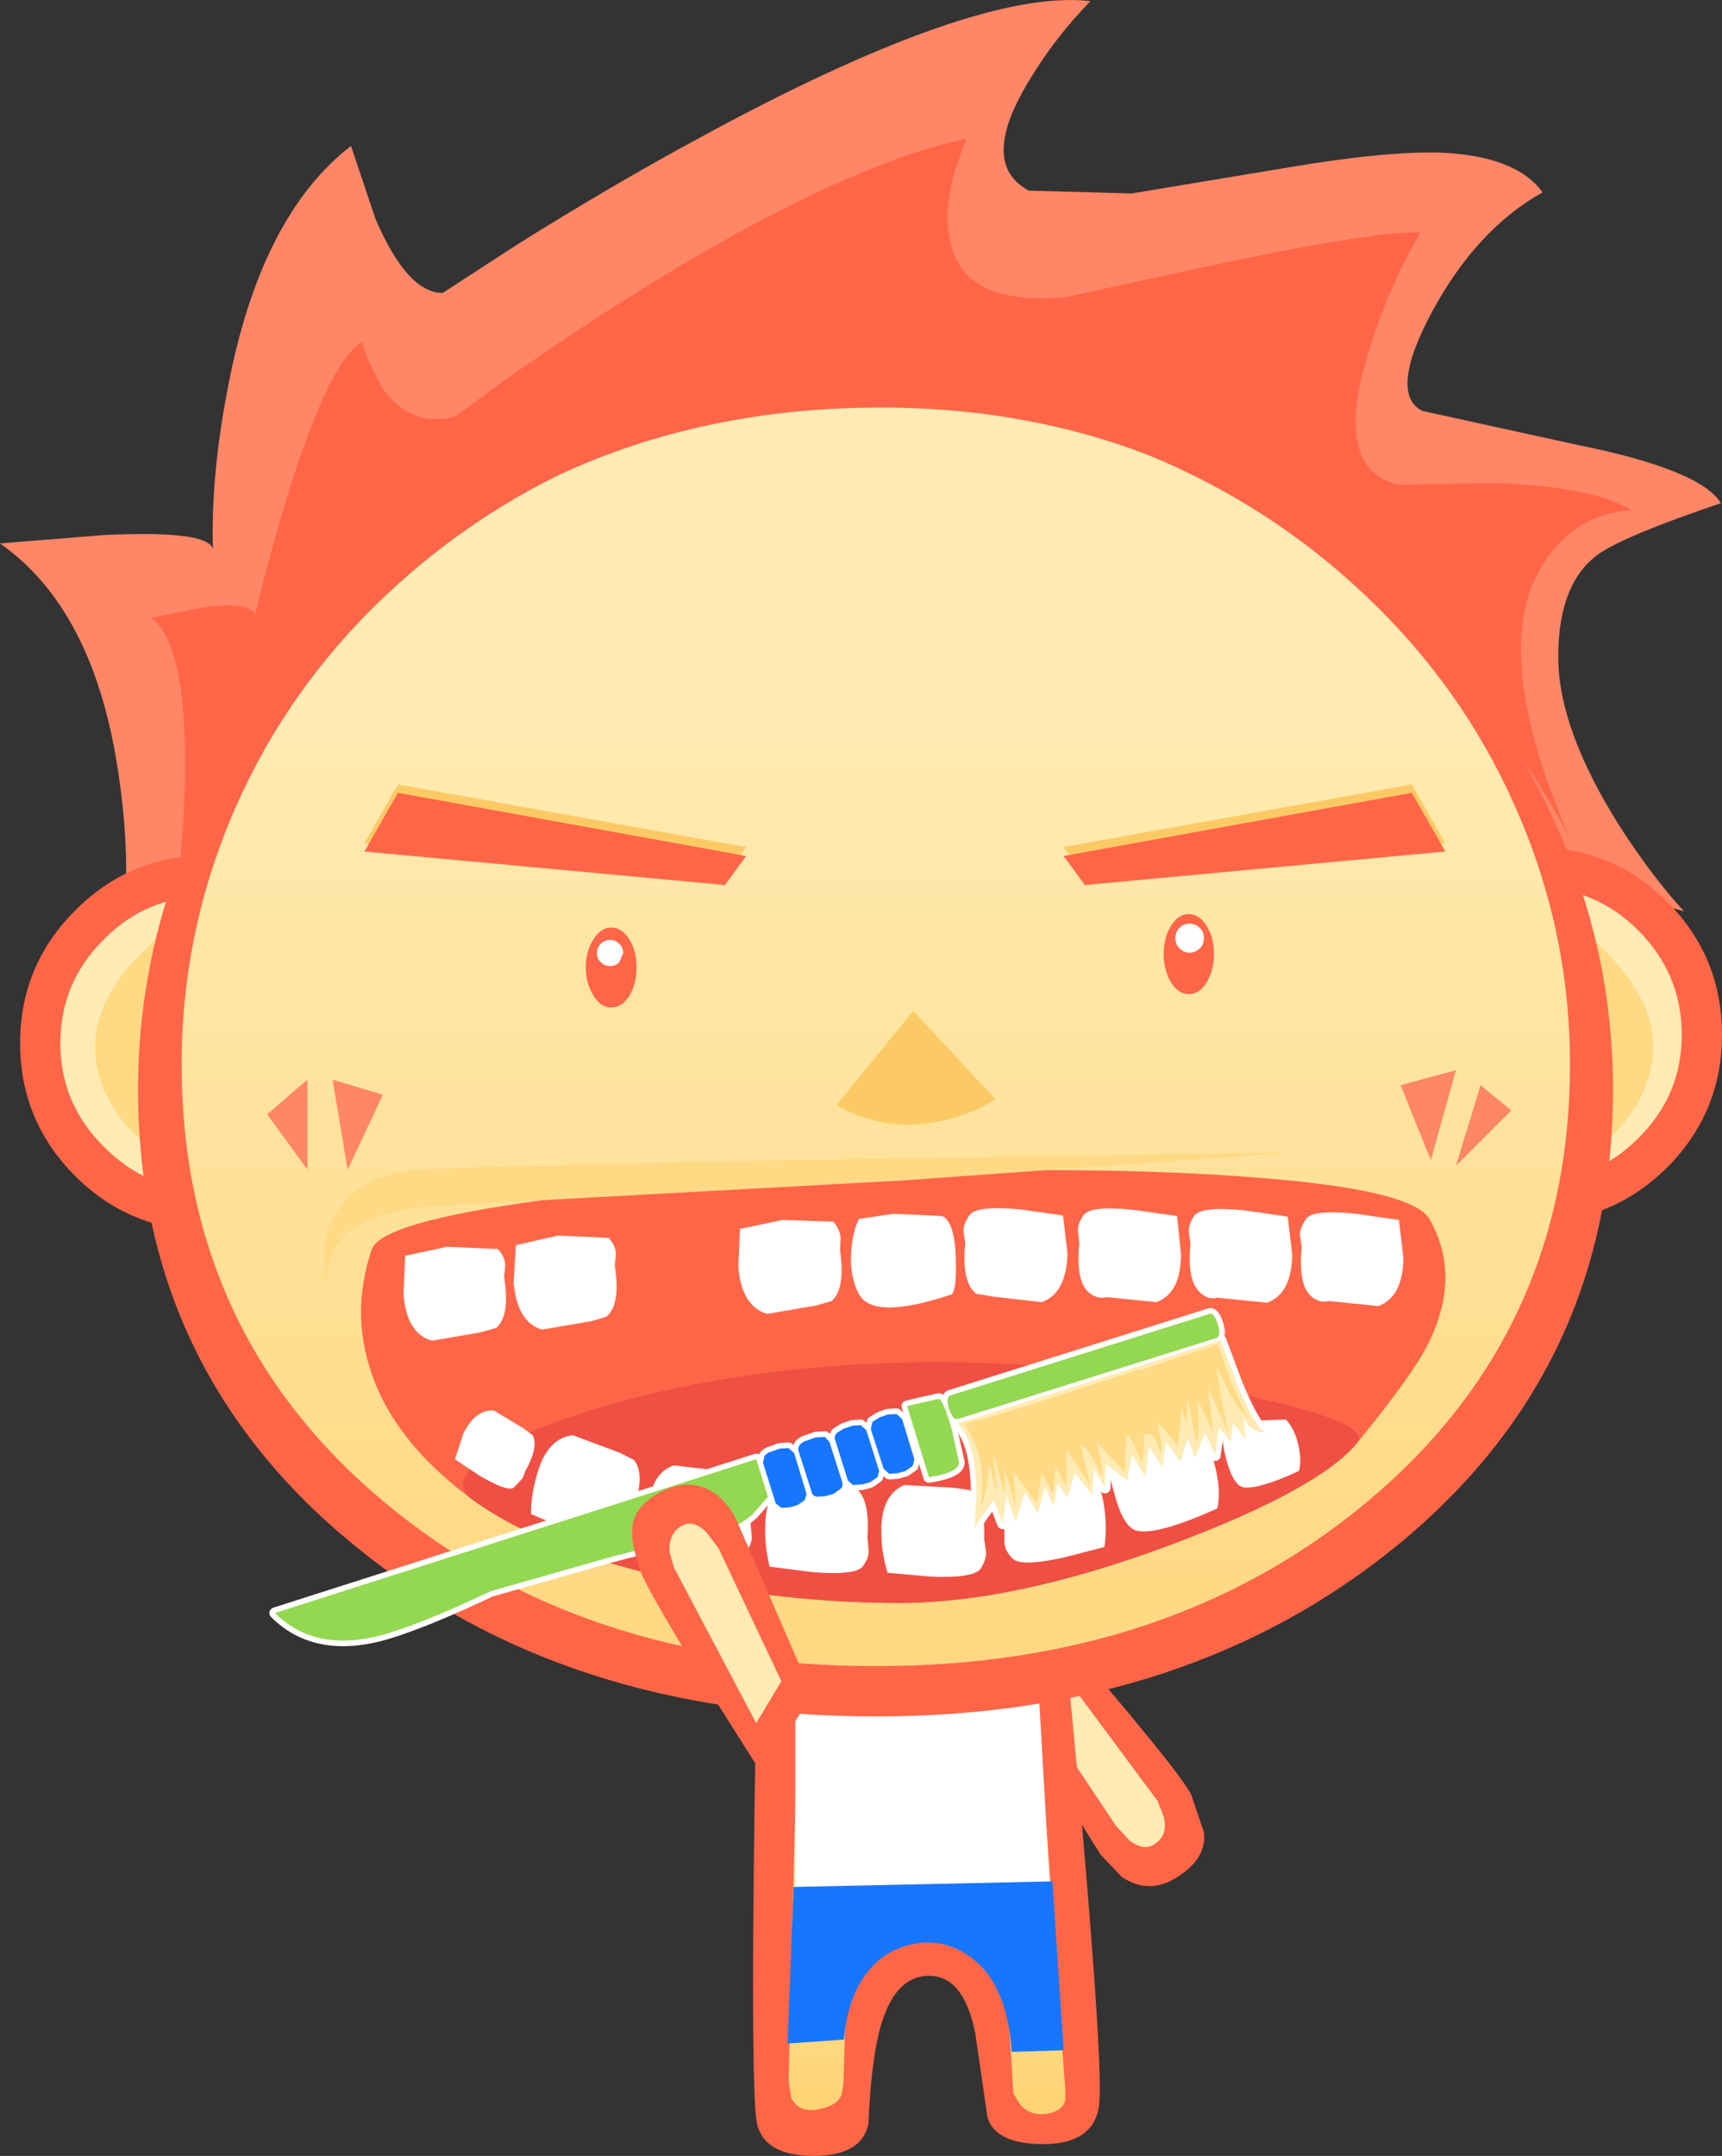<?xml version="1.0" encoding="UTF-8" standalone="no"?>
<svg xmlns:xlink="http://www.w3.org/1999/xlink" height="192.8px" width="154.05px" xmlns="http://www.w3.org/2000/svg">
  <rect width="100%" height="100%" fill="#333333" stroke="none"/>
  <g transform="matrix(1.0, 0.0, 0.0, 1.0, -224.55, -65.75)">
    <path d="M323.0 231.6 L314.2 217.45 317.6 209.65 Q330.55 224.65 331.15 226.35 L332.25 229.6 Q332.55 231.9 329.9 233.6 327.35 235.25 324.9 233.6 L323.0 231.6" fill="#ff6648" fill-rule="evenodd" stroke="none"/>
    <path d="M318.75 214.2 L328.1 226.8 328.65 228.2 Q329.05 229.75 328.0 230.55 327.0 231.4 325.6 230.35 L324.4 229.05 317.15 218.2 318.75 214.2" fill="#ffebb3" fill-rule="evenodd" stroke="none"/>
    <path d="M292.5 201.35 L318.5 198.3 320.95 224.5 Q323.35 251.3 322.85 254.2 322.3 257.45 317.95 257.5 313.65 257.5 312.9 255.15 L311.8 247.6 Q310.75 242.3 307.5 242.45 304.15 242.6 303.0 248.35 302.4 251.4 302.25 255.65 301.65 258.55 297.35 258.55 293.05 258.55 292.3 255.8 291.7 253.6 292.05 227.3 L292.5 201.35" fill="#ff6648" fill-rule="evenodd" stroke="none"/>
    <path d="M296.1 210.65 L316.7 208.85 319.85 252.6 319.85 253.6 Q319.55 254.6 318.1 254.8 316.65 254.95 315.8 253.95 L315.2 252.95 Q314.6 241.8 313.95 240.3 313.35 239.15 307.3 239.4 301.25 239.7 300.75 241.0 300.35 242.1 300.15 247.2 L300.0 252.1 299.85 253.05 Q299.45 254.1 297.65 254.4 295.9 254.7 295.3 253.25 L295.1 251.8 296.1 210.65" fill="url(#gradient0)" fill-rule="evenodd" stroke="none"/>
    <path d="M281.85 156.4 L281.55 157.25 280.7 157.6 279.9 157.25 Q279.55 156.9 279.55 156.4 279.55 155.95 279.9 155.65 280.25 155.3 280.7 155.3 281.2 155.3 281.55 155.65 L281.85 156.4" fill="#ffffff" fill-rule="evenodd" stroke="none"/>
    <path d="M332.05 156.6 Q332.05 157.1 331.7 157.4 331.4 157.75 330.9 157.75 L330.1 157.4 Q329.75 157.1 329.75 156.6 329.75 156.1 330.1 155.8 330.4 155.45 330.9 155.45 331.4 155.45 331.7 155.8 332.05 156.1 332.05 156.6" fill="#ffffff" fill-rule="evenodd" stroke="none"/>
    <path d="M295.7 217.1 L317.4 215.75 318.45 234.15 295.7 234.8 295.7 217.1" fill="#ffffff" fill-rule="evenodd" stroke="none"/>
    <path d="M352.65 93.65 Q348.75 100.95 351.8 102.5 L365.5 105.5 Q376.7 107.75 378.5 110.75 370.2 113.55 367.7 115.2 363.95 117.75 363.95 124.5 363.95 131.0 369.55 139.8 372.4 144.2 375.2 147.25 L368.85 145.4 235.6 148.45 Q236.25 142.3 235.15 134.95 233.0 120.25 224.55 114.35 L233.8 113.6 Q243.15 113.15 243.6 114.85 243.4 108.4 244.9 100.6 247.8 85.1 255.95 78.8 L258.15 85.35 Q261.0 91.95 264.15 91.95 L270.85 87.6 Q279.15 82.4 286.9 78.2 311.75 64.65 322.1 65.85 318.9 69.15 316.65 72.9 312.05 80.4 316.6 82.8 L325.8 83.05 339.65 80.75 Q348.5 79.25 353.45 79.4 360.2 79.7 362.55 82.95 356.65 86.25 352.65 93.65" fill="#ff8666" fill-rule="evenodd" stroke="none"/>
    <path d="M254.95 147.2 Q259.85 152.1 259.85 159.05 259.85 165.95 254.95 170.9 250.05 175.8 243.1 175.8 236.15 175.8 231.25 170.9 226.35 165.95 226.35 159.05 226.35 152.1 231.25 147.2 236.15 142.25 243.1 142.25 250.05 142.25 254.95 147.2" fill="#ff6648" fill-rule="evenodd" stroke="none"/>
    <path d="M252.4 149.75 Q256.25 153.6 256.25 159.05 256.25 164.45 252.4 168.3 248.55 172.2 243.1 172.2 237.65 172.2 233.85 168.3 229.95 164.45 229.95 159.05 229.95 153.6 233.85 149.75 237.65 145.9 243.1 145.9 248.55 145.9 252.4 149.75" fill="#ffebb3" fill-rule="evenodd" stroke="none"/>
    <path d="M237.8 168.15 Q234.75 165.95 233.55 162.35 231.15 155.2 240.35 148.25 L237.8 168.15" fill="#ffd984" fill-rule="evenodd" stroke="none"/>
    <path d="M349.95 146.4 Q354.85 141.5 361.8 141.5 368.75 141.5 373.7 146.4 378.6 151.3 378.6 158.3 378.6 165.2 373.7 170.15 368.75 175.05 361.8 175.05 354.85 175.05 349.95 170.15 345.05 165.2 345.05 158.3 345.05 151.3 349.95 146.4" fill="#ff6648" fill-rule="evenodd" stroke="none"/>
    <path d="M352.55 148.95 Q356.35 145.1 361.8 145.1 367.25 145.1 371.1 148.95 375.0 152.85 375.0 158.3 375.0 163.7 371.1 167.55 367.25 171.4 361.8 171.4 356.35 171.4 352.55 167.55 348.7 163.7 348.7 158.3 348.7 152.85 352.55 148.95" fill="#ffebb3" fill-rule="evenodd" stroke="none"/>
    <path d="M367.7 168.15 L365.15 148.25 Q374.35 155.2 371.95 162.35 370.75 165.95 367.7 168.15" fill="#ffd984" fill-rule="evenodd" stroke="none"/>
    <path d="M349.55 119.75 Q358.65 128.25 363.65 139.3 368.85 150.7 368.85 163.2 368.85 188.15 349.55 203.95 330.8 219.25 302.9 219.25 274.9 219.25 256.25 203.95 236.9 188.15 236.9 163.2 236.9 150.7 242.1 139.3 247.1 128.25 256.25 119.75 265.35 111.25 277.2 106.55 289.45 101.75 302.9 101.75 316.3 101.75 328.55 106.55 340.4 111.25 349.55 119.75" fill="#ff6648" fill-rule="evenodd" stroke="none"/>
    <path d="M346.8 119.1 Q355.4 127.25 360.1 137.9 365.0 148.9 365.0 160.95 365.0 184.95 346.8 200.1 329.2 214.75 302.9 214.75 276.55 214.75 258.95 200.1 240.8 184.95 240.8 160.95 240.8 148.9 245.65 137.9 250.35 127.25 258.95 119.1 267.6 110.9 278.7 106.35 290.25 101.75 302.9 101.75 315.5 101.75 327.05 106.35 338.2 110.9 346.8 119.1" fill="url(#gradient1)" fill-rule="evenodd" stroke="none"/>
    <path d="M321.6 144.15 L319.7 141.5 350.85 135.9 353.85 141.15 321.6 144.15" fill="#fcca65" fill-rule="evenodd" stroke="none"/>
    <path d="M289.4 144.15 L257.15 141.15 260.15 135.9 291.3 141.5 289.4 144.15" fill="#fcca65" fill-rule="evenodd" stroke="none"/>
    <path d="M350.85 136.65 L353.85 141.9 321.6 144.9 319.7 142.3 350.85 136.65" fill="#ff6648" fill-rule="evenodd" stroke="none"/>
    <path d="M289.4 144.9 L257.15 141.9 260.15 136.65 291.3 142.3 289.4 144.9" fill="#ff6648" fill-rule="evenodd" stroke="none"/>
    <path d="M248.45 165.4 L252.05 162.3 252.05 170.35 248.45 165.4" fill="#ff8666" fill-rule="evenodd" stroke="none"/>
    <path d="M258.8 163.65 L255.65 170.35 254.3 162.3 258.8 163.65" fill="#ff8666" fill-rule="evenodd" stroke="none"/>
    <path d="M349.85 162.8 L354.8 161.45 352.55 169.5 349.85 162.8" fill="#ff8666" fill-rule="evenodd" stroke="none"/>
    <path d="M354.8 170.0 L357.0 162.8 359.75 165.05 354.8 170.0" fill="#ff8666" fill-rule="evenodd" stroke="none"/>
    <path d="M276.95 152.25 Q276.95 150.8 277.65 149.75 278.3 148.7 279.2 148.7 280.2 148.7 280.85 149.75 281.5 150.8 281.5 152.25 281.5 153.7 280.85 154.8 280.2 155.85 279.2 155.85 278.3 155.85 277.65 154.8 276.95 153.7 276.95 152.25" fill="#ff6648" fill-rule="evenodd" stroke="none"/>
    <path d="M280.3 151.0 L279.95 151.8 Q279.6 152.15 279.15 152.15 278.65 152.15 278.3 151.8 277.95 151.5 277.95 151.0 277.95 150.5 278.3 150.15 278.65 149.8 279.15 149.8 279.6 149.8 279.95 150.15 280.3 150.5 280.3 151.0" fill="#fffdfd" fill-rule="evenodd" stroke="none"/>
    <path d="M318.7 234.0 L319.7 249.1 315.05 249.25 Q314.65 242.85 311.05 240.55 309.9 239.8 308.6 239.55 L307.5 239.45 Q303.0 239.7 301.05 243.95 300.5 245.25 300.2 246.8 L300.05 248.15 295.0 248.5 295.55 234.5 318.7 234.0" fill="#1776ff" fill-rule="evenodd" stroke="none"/>
    <path d="M333.55 89.35 Q347.85 86.35 351.6 86.55 348.7 91.6 347.05 97.0 343.65 107.75 349.7 109.1 L358.2 108.95 Q367.35 109.3 370.5 111.4 365.6 111.65 362.75 115.95 357.55 123.65 365.0 140.75 360.55 132.05 352.25 123.45 331.75 101.9 302.55 102.2 273.4 102.5 254.05 123.35 247.95 129.8 243.6 137.6 L240.5 144.05 Q241.1 139.2 241.1 133.9 241.1 123.3 238.1 121.0 L242.5 120.1 Q247.05 119.45 247.35 120.8 248.65 115.3 250.45 109.5 254.1 97.9 256.95 96.35 L257.35 97.65 258.65 100.3 Q261.2 104.05 265.25 103.0 L269.85 99.65 Q275.6 95.6 281.35 92.0 299.7 80.55 311.0 78.15 L310.1 80.6 Q309.2 83.5 309.35 85.85 309.75 93.35 320.0 92.3 L333.55 89.35" fill="#ff6648" fill-rule="evenodd" stroke="none"/>
    <path d="M257.8 177.5 Q258.6 175.05 272.95 173.1 286.1 171.3 304.4 170.65 323.0 170.0 336.15 171.0 350.9 172.05 352.45 174.8 355.3 179.85 352.35 185.85 351.05 188.55 345.95 194.8 342.55 198.9 329.55 203.8 315.45 209.1 305.0 209.1 296.2 209.1 286.95 207.4 273.75 204.9 266.8 199.85 259.9 194.75 257.8 188.6 255.9 183.15 257.8 177.5" fill="#ff6648" fill-rule="evenodd" stroke="none"/>
    <path d="M274.9 192.7 Q287.45 188.3 303.7 187.65 318.1 187.1 333.3 190.0 347.6 192.8 345.95 194.8 342.55 198.9 329.55 203.8 315.45 209.1 305.0 209.1 296.2 209.1 286.95 207.4 273.75 204.9 266.8 199.85 264.9 198.5 267.3 196.5 269.5 194.6 274.9 192.7" fill="#ef5043" fill-rule="evenodd" stroke="none"/>
    <path d="M264.55 177.25 L269.1 177.45 Q269.75 178.2 269.75 178.9 L269.65 179.95 Q270.2 183.4 268.95 184.5 L267.55 184.9 263.2 185.65 Q260.9 185.0 260.65 181.45 L260.8 178.05 264.55 177.25" fill="#ffffff" fill-rule="evenodd" stroke="none"/>
    <path d="M279.0 176.45 Q279.65 177.2 279.65 177.9 L279.55 178.95 Q280.1 182.4 278.8 183.5 L277.45 183.9 273.05 184.65 Q270.85 184.05 270.5 180.5 L270.7 177.1 274.45 176.25 279.0 176.45" fill="#ffffff" fill-rule="evenodd" stroke="none"/>
    <path d="M290.75 175.65 L294.55 174.85 299.1 175.0 Q299.75 175.8 299.75 176.5 L299.7 177.55 Q300.2 181.0 298.95 182.1 L297.55 182.5 293.2 183.25 Q290.9 182.6 290.6 179.05 L290.75 175.65" fill="#ffffff" fill-rule="evenodd" stroke="none"/>
    <path d="M345.9 174.3 L349.7 174.85 350.1 178.25 Q350.05 181.75 347.85 182.55 L343.45 182.1 Q342.7 182.3 342.0 181.8 340.65 180.85 341.0 177.3 L340.85 176.25 Q340.8 175.6 341.4 174.75 341.95 173.9 345.9 174.3" fill="#ffffff" fill-rule="evenodd" stroke="none"/>
    <path d="M339.75 174.55 L340.15 177.95 Q340.1 181.45 337.9 182.25 L333.45 181.8 Q332.75 182.0 332.1 181.5 330.7 180.5 331.05 177.0 L330.9 175.95 Q330.85 175.25 331.4 174.45 332.05 173.6 335.95 174.0 L339.75 174.55" fill="#ffffff" fill-rule="evenodd" stroke="none"/>
    <path d="M329.85 174.5 L330.2 177.9 Q330.2 181.4 328.0 182.2 L323.55 181.75 Q322.8 181.95 322.1 181.45 320.75 180.5 321.1 176.95 L321.0 175.9 Q320.9 175.25 321.5 174.4 322.1 173.55 326.0 173.95 L329.85 174.5" fill="#ffffff" fill-rule="evenodd" stroke="none"/>
    <path d="M315.8 173.9 L319.65 174.45 320.05 177.85 Q319.95 181.4 317.75 182.2 L313.35 181.7 311.9 181.45 Q310.55 180.45 310.9 176.95 L310.75 175.9 Q310.7 175.2 311.3 174.4 311.9 173.55 315.8 173.9" fill="#ffffff" fill-rule="evenodd" stroke="none"/>
    <path d="M308.85 174.5 Q309.95 175.05 310.05 178.15 310.15 181.05 309.7 181.5 302.7 183.85 301.4 181.5 300.55 179.95 300.7 177.75 300.8 175.9 301.4 174.75 L304.5 174.3 308.85 174.5" fill="#ffffff" fill-rule="evenodd" stroke="none"/>
    <path d="M315.1 205.1 Q314.4 204.35 314.4 203.65 L314.4 202.6 Q313.65 199.15 314.9 198.0 315.5 197.45 316.25 197.55 L320.6 196.6 Q322.9 197.1 323.35 200.65 323.6 202.4 323.35 204.1 L319.65 205.05 Q315.8 205.9 315.1 205.1" fill="#ffffff" fill-rule="evenodd" stroke="none"/>
    <path d="M280.1 203.3 Q279.35 204.0 275.6 202.65 L272.05 201.15 Q272.05 199.5 272.55 197.75 273.45 194.35 275.8 194.1 L279.95 195.65 281.25 196.3 Q282.35 197.6 281.15 200.9 281.0 201.25 281.0 201.95 280.85 202.65 280.1 203.3" fill="#ffffff" fill-rule="evenodd" stroke="none"/>
    <path d="M267.5 197.75 L265.25 196.25 266.0 193.95 Q267.1 191.75 268.75 191.9 L271.4 193.5 272.2 194.1 Q272.75 195.15 271.55 197.3 L271.3 197.95 270.5 198.8 Q269.9 199.15 267.5 197.75" fill="#ffffff" fill-rule="evenodd" stroke="none"/>
    <path d="M282.9 204.55 Q282.55 202.9 282.55 201.15 282.6 197.6 284.8 196.8 L289.2 197.3 290.65 197.6 Q292.0 198.55 291.7 202.05 L291.8 203.1 Q291.85 203.8 291.25 204.6 290.7 205.45 286.75 205.1 L282.9 204.55" fill="#ffffff" fill-rule="evenodd" stroke="none"/>
    <path d="M302.15 203.25 L302.25 204.3 Q302.35 205.0 301.75 205.8 301.2 206.65 297.25 206.35 L293.4 205.85 Q293.0 204.25 293.0 202.45 293.0 198.9 295.2 198.1 L299.65 198.5 301.05 198.8 Q302.4 199.75 302.15 203.25" fill="#ffffff" fill-rule="evenodd" stroke="none"/>
    <path d="M312.6 203.4 L312.75 204.45 Q312.85 205.1 312.3 206.0 311.75 206.9 307.85 206.75 L303.95 206.4 Q303.45 204.8 303.4 203.05 303.25 199.5 305.45 198.55 L309.85 198.8 311.25 199.0 Q312.7 199.9 312.6 203.4" fill="#ffffff" fill-rule="evenodd" stroke="none"/>
    <path d="M333.45 200.65 Q328.1 203.05 326.3 202.65 325.05 202.4 324.25 199.35 323.45 196.6 323.75 196.05 324.25 195.3 327.2 194.15 L331.8 194.05 Q333.0 195.4 333.4 197.55 333.75 199.35 333.45 200.65" fill="#ffffff" fill-rule="evenodd" stroke="none"/>
    <path d="M340.75 197.3 Q337.05 199.0 335.75 198.75 334.9 198.55 334.3 196.45 333.8 194.55 334.0 194.1 334.35 193.55 336.45 192.8 L339.6 192.7 Q340.45 193.65 340.75 195.2 341.0 196.45 340.75 197.3" fill="#ffffff" fill-rule="evenodd" stroke="none"/>
    <path d="M260.65 170.5 Q262.85 170.05 301.75 169.4 L340.2 168.8 305.6 171.3 262.65 173.65 Q254.75 174.45 253.9 179.0 253.7 179.8 253.8 180.65 252.9 176.4 254.95 173.7 256.9 171.15 260.65 170.5" fill="#ffd984" fill-rule="evenodd" stroke="none"/>
    <path d="M299.4 164.55 L306.25 156.15 313.6 164.05 Q311.8 165.25 309.2 165.9 303.85 167.2 299.4 164.55" fill="#fcca65" fill-rule="evenodd" stroke="none"/>
    <path d="M333.15 151.05 Q333.15 152.5 332.5 153.6 331.85 154.65 330.9 154.65 329.95 154.65 329.3 153.6 328.65 152.5 328.65 151.05 328.65 149.6 329.3 148.55 329.95 147.5 330.9 147.5 331.85 147.5 332.5 148.55 333.15 149.6 333.15 151.05" fill="#ff6648" fill-rule="evenodd" stroke="none"/>
    <path d="M332.25 149.65 Q332.25 150.2 331.9 150.55 331.5 150.95 330.95 150.95 330.45 150.95 330.05 150.55 329.7 150.2 329.7 149.65 329.7 149.1 330.05 148.75 330.4 148.35 330.95 148.35 331.5 148.35 331.9 148.75 332.25 149.1 332.25 149.65" fill="#fffdfd" fill-rule="evenodd" stroke="none"/>
    <path d="M259.15 211.85 Q252.85 213.7 249.15 210.0 L292.2 196.25 293.25 199.6 291.9 201.15 Q290.1 202.7 288.0 202.95 285.75 203.25 278.8 205.1 L268.45 208.05 Q262.65 210.8 259.15 211.85 Z" fill="none" stroke="#ffffff" stroke-linecap="butt" stroke-linejoin="round" stroke-width="1.0"/>
    <path d="M296.7 199.35 L296.55 199.9 295.9 200.35 295.2 200.55 294.45 200.6 293.95 200.2 292.8 196.55 292.95 195.95 Q293.2 195.65 293.6 195.55 L294.3 195.3 295.1 195.25 295.6 195.7 296.7 199.35 Z" fill="none" stroke="#ffffff" stroke-linecap="butt" stroke-linejoin="round" stroke-width="1.0"/>
    <path d="M299.9 198.3 Q300.0 198.65 299.75 198.9 L299.1 199.35 298.4 199.55 297.6 199.6 Q297.2 199.5 297.15 199.15 L296.0 195.55 Q295.9 195.25 296.1 194.95 296.4 194.65 296.8 194.55 L297.5 194.3 298.35 194.25 298.75 194.7 299.9 198.3 Z" fill="none" stroke="#ffffff" stroke-linecap="butt" stroke-linejoin="round" stroke-width="1.0"/>
    <path d="M302.05 193.65 L303.2 197.3 303.05 197.85 302.4 198.3 301.7 198.5 300.85 198.55 300.4 198.15 299.25 194.5 Q299.15 194.25 299.4 193.9 L300.05 193.5 300.8 193.25 301.55 193.2 302.05 193.65 Z" fill="none" stroke="#ffffff" stroke-linecap="butt" stroke-linejoin="round" stroke-width="1.0"/>
    <path d="M305.25 192.65 L306.35 196.25 306.2 196.85 305.55 197.3 304.85 197.5 304.1 197.55 303.6 197.1 302.45 193.55 302.6 192.9 303.25 192.5 303.95 192.25 304.75 192.2 305.25 192.65 Z" fill="none" stroke="#ffffff" stroke-linecap="butt" stroke-linejoin="round" stroke-width="1.0"/>
    <path d="M305.7 191.5 L307.65 197.85 Q310.3 197.45 310.35 196.55 L309.65 193.4 Q308.9 190.9 308.55 190.85 L306.95 191.2 305.7 191.5 Z" fill="none" stroke="#ffffff" stroke-linecap="butt" stroke-linejoin="round" stroke-width="1.0"/>
    <path d="M309.55 190.55 L332.75 183.25 Q333.15 183.1 333.5 184.2 333.8 185.25 333.4 185.4 L310.25 192.65 Q309.8 192.8 309.45 191.75 309.15 190.7 309.55 190.55 Z" fill="none" stroke="#ffffff" stroke-linecap="butt" stroke-linejoin="round" stroke-width="1.0"/>
    <path d="M311.65 203.2 Q311.4 203.05 311.75 202.35" fill="none" stroke="#ffffff" stroke-linecap="butt" stroke-linejoin="round" stroke-width="1.0"/>
    <path d="M311.75 202.35 L311.9 199.1 Q311.85 194.7 310.2 193.05 L333.75 185.6 335.25 189.6 Q336.95 193.65 337.85 193.9 336.35 193.75 335.8 192.55 L336.0 194.5 334.85 193.0 334.65 194.75 333.6 193.4 333.25 195.9 332.35 193.9 331.45 196.1 330.8 194.35 330.15 196.45 328.85 194.7 328.55 196.95 327.35 195.15 327.0 197.8 325.8 195.85 325.4 198.15 323.45 196.65 323.4 198.8 322.4 197.1 322.25 199.45 320.7 197.45 320.05 199.7 319.15 198.4 318.8 200.45 318.05 198.75 317.4 201.1 316.25 199.2 315.4 201.85 314.6 199.45 314.25 202.0 313.45 199.9 312.35 201.4 311.75 202.35" fill="none" stroke="#ffffff" stroke-linecap="round" stroke-linejoin="round" stroke-width="1.0"/>
    <path d="M310.9 193.05 L311.9 195.1 Q312.75 197.65 312.25 200.5 312.75 199.5 312.9 198.05 313.3 195.1 312.05 192.75 L310.9 193.05 Z" fill="none" stroke="#ffffff" stroke-linecap="butt" stroke-linejoin="round" stroke-width="1.0"/>
    <path d="M332.75 186.25 L333.45 185.95 334.65 189.2 Q336.0 192.6 336.85 193.15 L335.6 191.95 Q334.1 190.0 332.75 186.25 Z" fill="none" stroke="#ffffff" stroke-linecap="butt" stroke-linejoin="round" stroke-width="1.0"/>
    <path d="M315.45 200.5 L313.0 192.55 314.75 191.95 315.45 200.5 Z" fill="none" stroke="#ffffff" stroke-linecap="butt" stroke-linejoin="round" stroke-width="1.0"/>
    <path d="M313.95 200.25 L313.75 199.5" fill="none" stroke="#ffffff" stroke-linecap="butt" stroke-linejoin="round" stroke-width="1.0"/>
    <path d="M313.75 199.5 L312.05 192.75 313.25 192.5 313.45 196.25 313.75 199.5" fill="none" stroke="#ffffff" stroke-linecap="round" stroke-linejoin="round" stroke-width="1.0"/>
    <path d="M333.1 194.45 L333.1 194.15" fill="none" stroke="#ffffff" stroke-linecap="butt" stroke-linejoin="round" stroke-width="1.0"/>
    <path d="M333.1 194.15 Q332.75 192.65 329.6 187.25 L332.75 186.25 Q332.35 186.45 332.7 190.5 L333.1 194.15" fill="none" stroke="#ffffff" stroke-linecap="round" stroke-linejoin="round" stroke-width="1.0"/>
    <path d="M334.45 193.95 L333.75 190.5 Q333.15 187.0 333.6 187.1 L333.1 186.1 331.4 187.1 334.45 193.95 Z" fill="none" stroke="#ffffff" stroke-linecap="butt" stroke-linejoin="round" stroke-width="1.0"/>
    <path d="M312.1 193.8 L313.7 193.1 Q314.7 198.5 314.35 199.15 L313.65 196.5 Q312.8 193.85 312.1 193.8 Z" fill="none" stroke="#ffffff" stroke-linecap="butt" stroke-linejoin="round" stroke-width="1.0"/>
    <path d="M328.95 187.55 L331.25 186.75 Q332.1 194.25 331.55 194.65 L330.85 191.0 Q329.95 187.4 328.95 187.55 Z" fill="none" stroke="#ffffff" stroke-linecap="butt" stroke-linejoin="round" stroke-width="1.0"/>
    <path d="M329.9 187.15 L324.1 189.15 Q329.9 194.5 329.9 195.2 330.8 187.5 329.9 187.15 Z" fill="none" stroke="#ffffff" stroke-linecap="butt" stroke-linejoin="round" stroke-width="1.0"/>
    <path d="M329.65 190.45 L330.2 191.5 330.7 193.05 330.9 188.4 329.65 190.45 Z" fill="none" stroke="#ffffff" stroke-linecap="butt" stroke-linejoin="round" stroke-width="1.0"/>
    <path d="M314.6 192.05 L326.55 188.2 Q328.9 194.9 328.35 195.6 L328.0 194.65 Q327.55 193.75 326.85 194.0 326.95 195.95 326.65 196.55 325.7 193.95 325.3 194.05 L325.15 197.4 322.65 194.7 Q323.3 197.45 323.1 197.75 321.8 194.95 321.25 195.05 L322.05 198.5 319.95 195.4 319.95 198.65 319.0 196.95 318.75 199.3 317.75 197.45 317.3 200.15 315.2 197.35 314.6 192.05 Z" fill="none" stroke="#ffffff" stroke-linecap="butt" stroke-linejoin="round" stroke-width="1.0"/>
    <path d="M259.15 211.85 Q252.85 213.7 249.15 210.0 L292.2 196.25 293.25 199.6 291.9 201.15 Q290.1 202.7 288.0 202.95 285.75 203.25 278.8 205.1 L268.45 208.05 Q262.65 210.8 259.15 211.85" fill="#93d850" fill-rule="evenodd" stroke="none"/>
    <path d="M296.7 199.35 L296.55 199.9 295.9 200.35 295.2 200.55 294.45 200.6 293.95 200.2 292.8 196.55 292.95 195.95 Q293.2 195.65 293.6 195.55 L294.3 195.3 295.1 195.25 295.6 195.7 296.7 199.35" fill="#1776ff" fill-rule="evenodd" stroke="none"/>
    <path d="M299.9 198.3 Q300.0 198.65 299.75 198.9 L299.1 199.35 298.4 199.55 297.6 199.6 Q297.2 199.5 297.15 199.15 L296.0 195.55 Q295.9 195.25 296.1 194.95 296.4 194.65 296.8 194.55 L297.5 194.3 298.35 194.25 298.75 194.7 299.9 198.3" fill="#1776ff" fill-rule="evenodd" stroke="none"/>
    <path d="M302.05 193.65 L303.2 197.3 303.05 197.85 302.4 198.3 301.7 198.5 300.85 198.55 300.4 198.15 299.25 194.5 Q299.15 194.25 299.4 193.9 L300.05 193.5 300.8 193.25 301.55 193.2 302.05 193.65" fill="#1776ff" fill-rule="evenodd" stroke="none"/>
    <path d="M305.25 192.65 L306.35 196.25 306.2 196.85 305.55 197.3 304.85 197.5 304.1 197.55 303.6 197.1 302.45 193.55 302.6 192.9 303.25 192.5 303.95 192.25 304.75 192.2 305.25 192.65" fill="#1776ff" fill-rule="evenodd" stroke="none"/>
    <path d="M305.7 191.5 L306.95 191.2 308.55 190.85 Q308.9 190.9 309.65 193.4 L310.35 196.55 Q310.3 197.45 307.65 197.85 L305.7 191.5" fill="#93d850" fill-rule="evenodd" stroke="none"/>
    <path d="M309.55 190.55 L332.75 183.25 Q333.15 183.1 333.5 184.2 333.8 185.25 333.4 185.4 L310.25 192.65 Q309.8 192.8 309.45 191.75 309.15 190.7 309.55 190.55" fill="#93d850" fill-rule="evenodd" stroke="none"/>
    <path d="M311.9 199.1 Q311.85 194.7 310.2 193.05 L333.75 185.6 335.25 189.6 Q336.95 193.65 337.85 193.9 336.35 193.75 335.8 192.55 L336.0 194.5 334.85 193.0 334.65 194.75 333.6 193.4 333.25 195.9 332.35 193.9 331.45 196.1 330.8 194.35 330.15 196.45 328.85 194.7 328.55 196.95 327.35 195.15 327.0 197.8 325.8 195.85 325.4 198.15 323.45 196.65 323.4 198.8 322.4 197.1 322.25 199.45 320.7 197.45 320.05 199.7 319.15 198.4 318.8 200.45 318.05 198.75 317.4 201.1 316.25 199.2 315.4 201.85 314.6 199.45 314.25 202.0 313.45 199.9 312.35 201.4 311.75 202.35 311.9 199.1" fill="#ffebb3" fill-rule="evenodd" stroke="none"/>
    <path d="M310.9 193.05 L312.05 192.75 Q313.3 195.1 312.9 198.05 312.75 199.5 312.25 200.5 312.75 197.65 311.9 195.1 L310.9 193.05" fill="#ffd984" fill-rule="evenodd" stroke="none"/>
    <path d="M332.75 186.25 L333.45 185.95 334.65 189.2 Q336.0 192.6 336.85 193.15 L335.6 191.95 Q334.1 190.0 332.75 186.25" fill="#ffd984" fill-rule="evenodd" stroke="none"/>
    <path d="M315.45 200.5 L313.0 192.55 314.75 191.95 315.45 200.5" fill="#ffd984" fill-rule="evenodd" stroke="none"/>
    <path d="M313.75 199.5 L312.05 192.75 313.25 192.5 313.45 196.25 313.75 199.5" fill="#ffd984" fill-rule="evenodd" stroke="none"/>
    <path d="M333.1 194.15 Q332.75 192.65 329.6 187.25 L332.75 186.25 Q332.35 186.45 332.7 190.5 L333.1 194.15" fill="#ffd984" fill-rule="evenodd" stroke="none"/>
    <path d="M334.45 193.95 L331.4 187.1 333.1 186.1 333.6 187.1 Q333.15 187.0 333.75 190.5 L334.45 193.95" fill="#ffd984" fill-rule="evenodd" stroke="none"/>
    <path d="M312.1 193.8 L313.7 193.1 Q314.7 198.5 314.35 199.15 L313.65 196.5 Q312.8 193.85 312.1 193.8" fill="#ffd984" fill-rule="evenodd" stroke="none"/>
    <path d="M328.95 187.55 L331.25 186.75 Q332.1 194.25 331.55 194.65 L330.85 191.0 Q329.95 187.4 328.95 187.55" fill="#ffd984" fill-rule="evenodd" stroke="none"/>
    <path d="M329.9 187.15 Q330.8 187.5 329.9 195.2 329.9 194.5 324.1 189.15 L329.9 187.15" fill="#ffd984" fill-rule="evenodd" stroke="none"/>
    <path d="M329.65 190.45 L330.9 188.4 330.7 193.05 330.2 191.5 329.65 190.45" fill="#ffd984" fill-rule="evenodd" stroke="none"/>
    <path d="M314.6 192.05 L326.55 188.2 Q328.9 194.9 328.35 195.6 L328.0 194.65 Q327.55 193.75 326.85 194.0 326.95 195.95 326.65 196.55 325.7 193.95 325.3 194.05 L325.15 197.4 322.65 194.7 Q323.3 197.45 323.1 197.75 321.8 194.95 321.25 195.05 L322.05 198.5 319.95 195.4 319.95 198.65 319.0 196.95 318.75 199.3 317.75 197.45 317.3 200.15 315.2 197.35 314.6 192.05" fill="#ffd984" fill-rule="evenodd" stroke="none"/>
    <path d="M284.0 199.0 Q286.8 197.75 289.0 199.7 290.05 200.7 290.55 201.95 L297.2 217.25 292.75 224.45 287.35 215.9 Q281.95 207.1 281.75 205.95 281.05 203.9 281.1 202.6 281.15 200.35 284.0 199.0" fill="#ff6648" fill-rule="evenodd" stroke="none"/>
    <path d="M284.85 205.95 L284.45 204.55 Q284.35 202.95 285.45 202.25 286.6 201.55 287.8 202.85 L288.85 204.25 294.45 216.1 292.2 219.85 284.85 205.95" fill="#ffebb3" fill-rule="evenodd" stroke="none"/>
  </g>
  <defs>
    <linearGradient gradientTransform="matrix(0.0, 0.028, 0.028, 0.0, 307.5, 231.8)" gradientUnits="userSpaceOnUse" id="gradient0" spreadMethod="pad" x1="-819.2" x2="819.2">
      <stop offset="0.31" stop-color="#ffebb3"/>
      <stop offset="1.0" stop-color="#ffd373"/>
    </linearGradient>
    <linearGradient gradientTransform="matrix(0.0, 0.098, 0.098, 0.0, 302.9, 158.3)" gradientUnits="userSpaceOnUse" id="gradient1" spreadMethod="pad" x1="-819.2" x2="819.2">
      <stop offset="0.31" stop-color="#ffebb3"/>
      <stop offset="1.0" stop-color="#ffd373"/>
    </linearGradient>
  </defs>
</svg>
